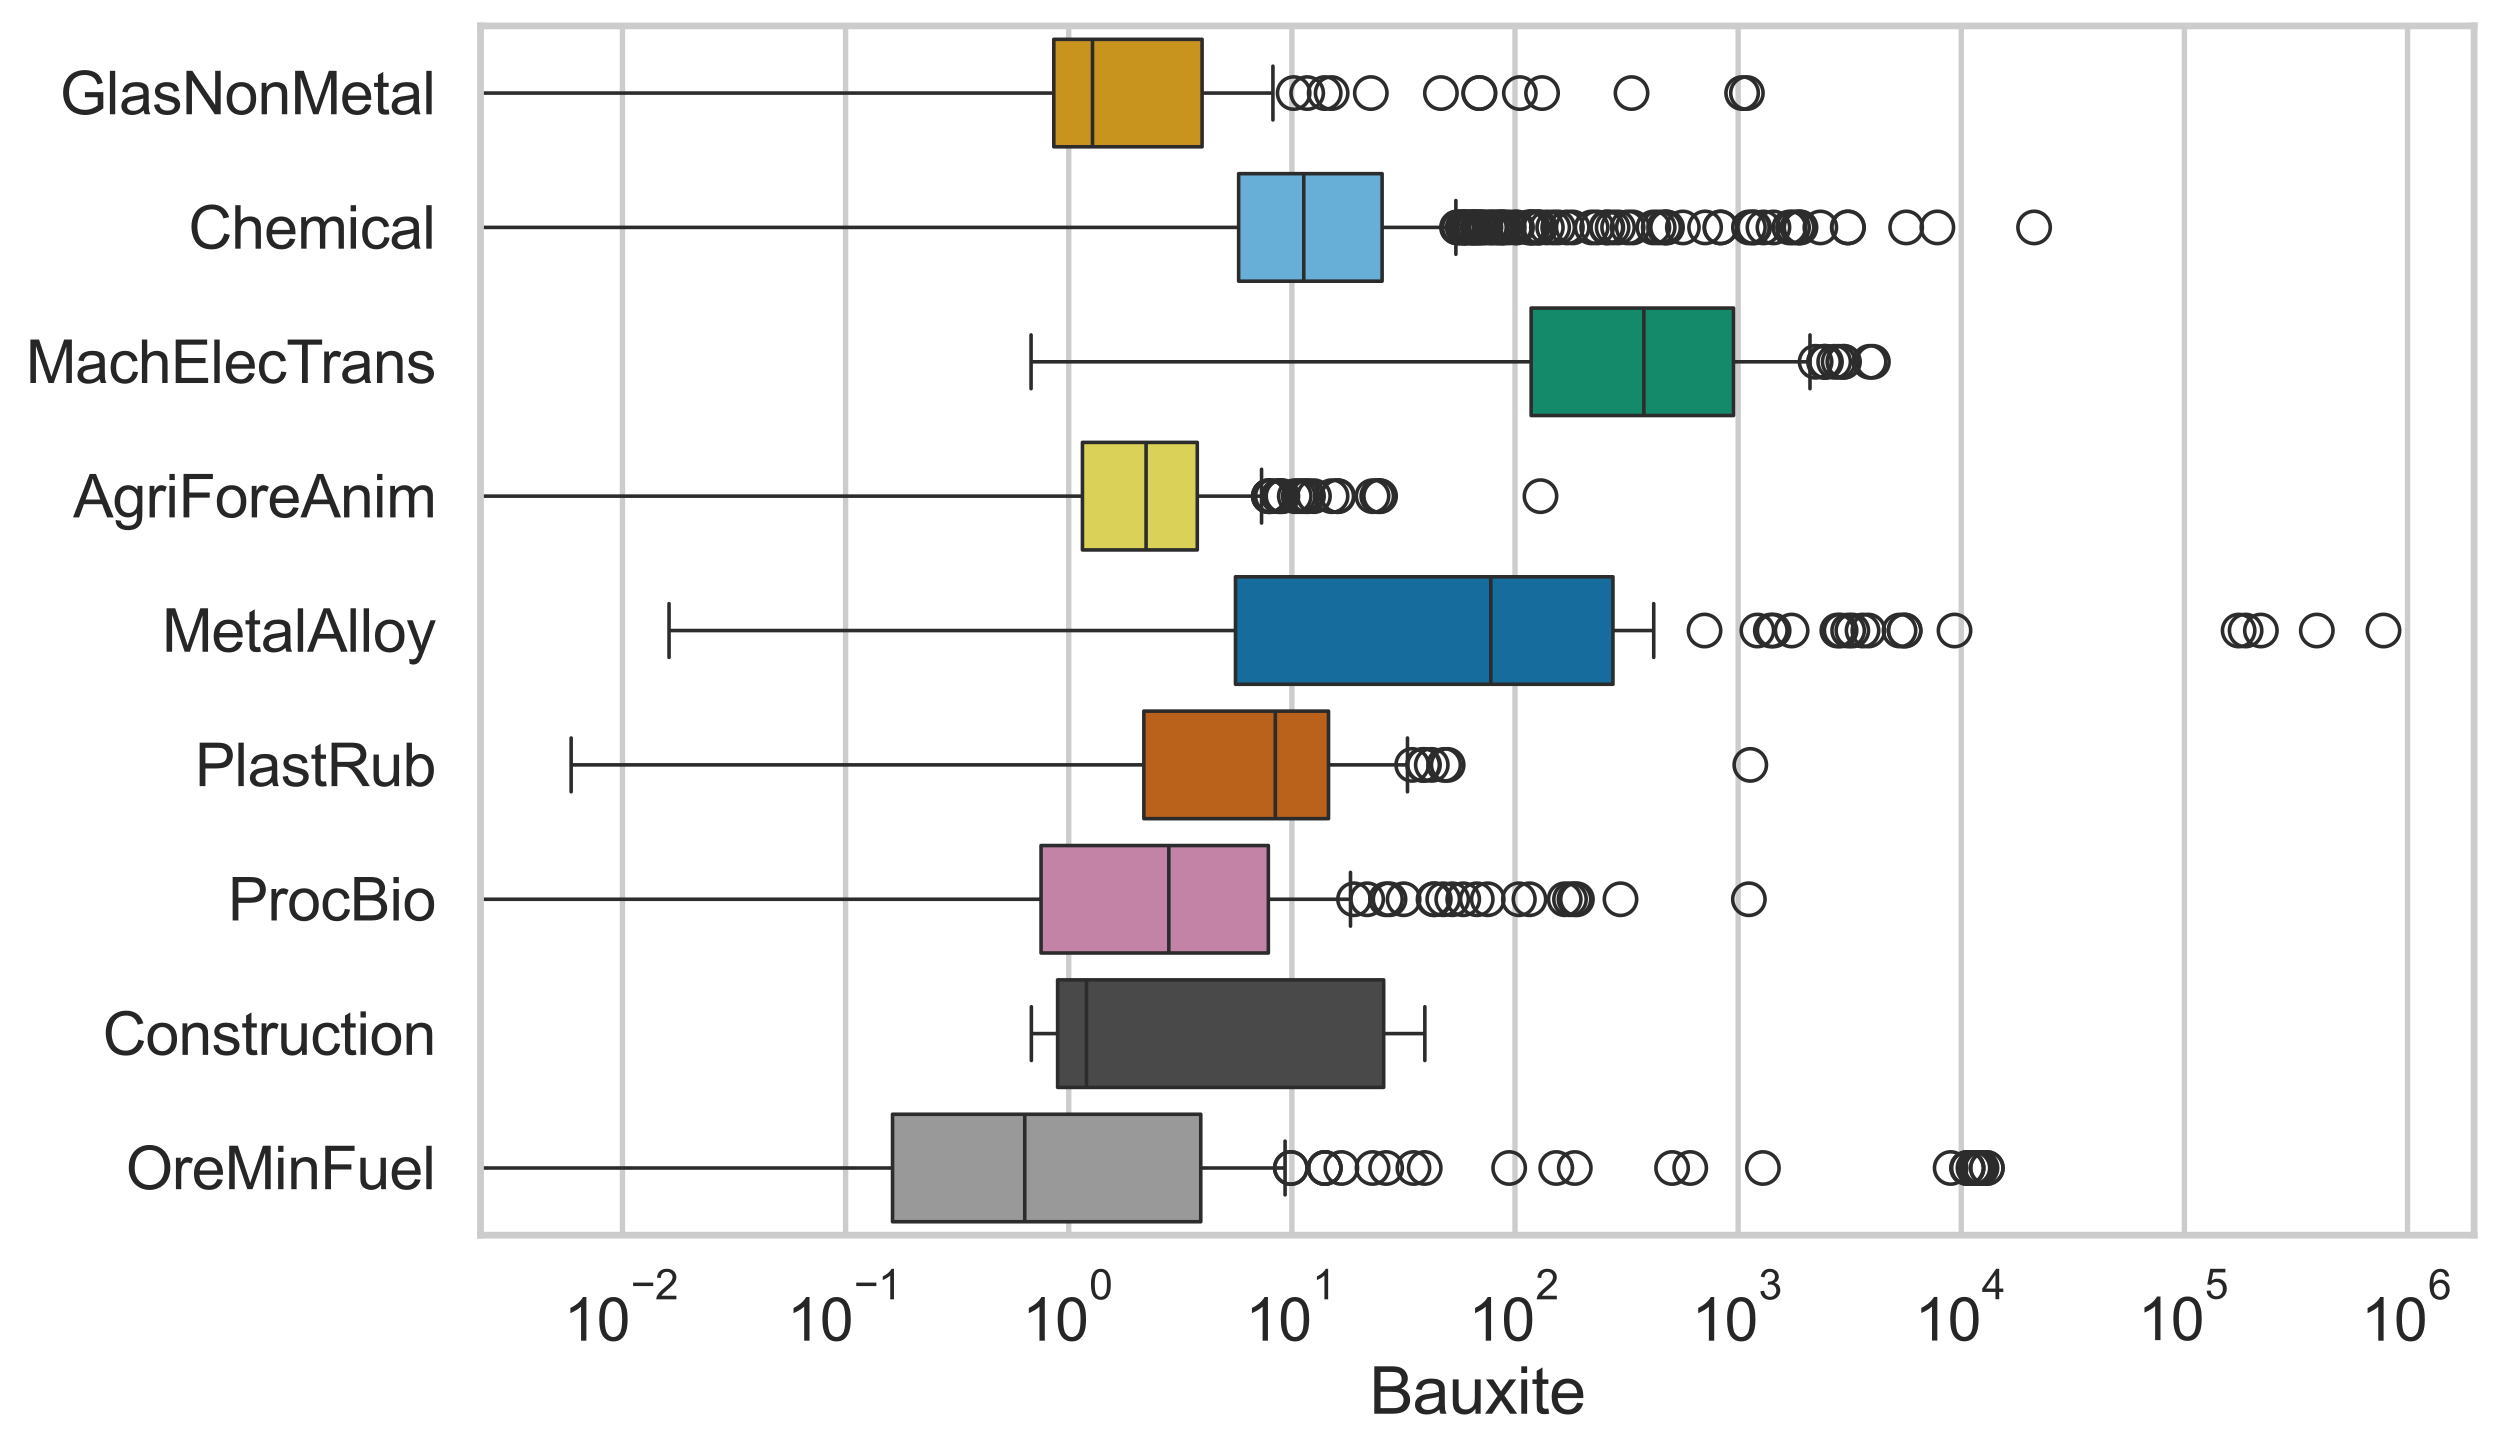 <?xml version="1.0" encoding="utf-8" standalone="no"?>
<!DOCTYPE svg PUBLIC "-//W3C//DTD SVG 1.1//EN"
  "http://www.w3.org/Graphics/SVG/1.1/DTD/svg11.dtd">
<svg xmlns:xlink="http://www.w3.org/1999/xlink" width="695.577pt" height="404.121pt" viewBox="0 0 695.577 404.121" xmlns="http://www.w3.org/2000/svg" version="1.1">
 <defs>
  <style type="text/css">*{stroke-linejoin: round; stroke-linecap: butt}</style>
 </defs>
 <g id="figure_1">
  <g id="patch_1">
   <path d="M 0 404.121 
L 695.577 404.121 
L 695.577 0 
L 0 0 
z
" style="fill: #ffffff"/>
  </g>
  <g id="axes_1">
   <g id="patch_2">
    <path d="M 133.697 343.665 
L 688.377 343.665 
L 688.377 7.2 
L 133.697 7.2 
z
" style="fill: #ffffff"/>
   </g>
   <g id="matplotlib.axis_1">
    <g id="xtick_1">
     <g id="line2d_1">
      <path d="M 173.19 343.665 
L 173.19 7.2 
" clip-path="url(#p5c2231b9a5)" style="fill: none; stroke: #cccccc; stroke-width: 1.5; stroke-linecap: round"/>
     </g>
     <g id="text_1">
      <!-- $\mathdefault{10^{-2}}$ -->
      <g style="fill: #262626" transform="translate(156.855 373.18) scale(0.165 -0.165)">
       <defs>
        <path id="ArialMT-31" d="M 2384 0 
L 1822 0 
L 1822 3584 
Q 1619 3391 1289 3197 
Q 959 3003 697 2906 
L 697 3450 
Q 1169 3672 1522 3987 
Q 1875 4303 2022 4600 
L 2384 4600 
L 2384 0 
z
" transform="scale(0.016)"/>
        <path id="ArialMT-30" d="M 266 2259 
Q 266 3072 433 3567 
Q 600 4063 929 4331 
Q 1259 4600 1759 4600 
Q 2128 4600 2406 4451 
Q 2684 4303 2865 4023 
Q 3047 3744 3150 3342 
Q 3253 2941 3253 2259 
Q 3253 1453 3087 958 
Q 2922 463 2592 192 
Q 2263 -78 1759 -78 
Q 1097 -78 719 397 
Q 266 969 266 2259 
z
M 844 2259 
Q 844 1131 1108 757 
Q 1372 384 1759 384 
Q 2147 384 2411 759 
Q 2675 1134 2675 2259 
Q 2675 3391 2411 3762 
Q 2147 4134 1753 4134 
Q 1366 4134 1134 3806 
Q 844 3388 844 2259 
z
" transform="scale(0.016)"/>
        <path id="ArialMT-2212" d="M 3381 1997 
L 356 1997 
L 356 2522 
L 3381 2522 
L 3381 1997 
z
" transform="scale(0.016)"/>
        <path id="ArialMT-32" d="M 3222 541 
L 3222 0 
L 194 0 
Q 188 203 259 391 
Q 375 700 629 1000 
Q 884 1300 1366 1694 
Q 2113 2306 2375 2664 
Q 2638 3022 2638 3341 
Q 2638 3675 2398 3904 
Q 2159 4134 1775 4134 
Q 1369 4134 1125 3890 
Q 881 3647 878 3216 
L 300 3275 
Q 359 3922 746 4261 
Q 1134 4600 1788 4600 
Q 2447 4600 2831 4234 
Q 3216 3869 3216 3328 
Q 3216 3053 3103 2787 
Q 2991 2522 2730 2228 
Q 2469 1934 1863 1422 
Q 1356 997 1212 845 
Q 1069 694 975 541 
L 3222 541 
z
" transform="scale(0.016)"/>
       </defs>
       <use xlink:href="#ArialMT-31" transform="translate(0 0.994)"/>
       <use xlink:href="#ArialMT-30" transform="translate(55.615 0.994)"/>
       <use xlink:href="#ArialMT-2212" transform="translate(112.973 70.688) scale(0.7)"/>
       <use xlink:href="#ArialMT-32" transform="translate(153.852 70.688) scale(0.7)"/>
      </g>
     </g>
    </g>
    <g id="xtick_2">
     <g id="line2d_2">
      <path d="M 235.272 343.665 
L 235.272 7.2 
" clip-path="url(#p5c2231b9a5)" style="fill: none; stroke: #cccccc; stroke-width: 1.5; stroke-linecap: round"/>
     </g>
     <g id="text_2">
      <!-- $\mathdefault{10^{-1}}$ -->
      <g style="fill: #262626" transform="translate(218.937 373.18) scale(0.165 -0.165)">
       <use xlink:href="#ArialMT-31" transform="translate(0 0.994)"/>
       <use xlink:href="#ArialMT-30" transform="translate(55.615 0.994)"/>
       <use xlink:href="#ArialMT-2212" transform="translate(112.973 70.688) scale(0.7)"/>
       <use xlink:href="#ArialMT-31" transform="translate(153.852 70.688) scale(0.7)"/>
      </g>
     </g>
    </g>
    <g id="xtick_3">
     <g id="line2d_3">
      <path d="M 297.355 343.665 
L 297.355 7.2 
" clip-path="url(#p5c2231b9a5)" style="fill: none; stroke: #cccccc; stroke-width: 1.5; stroke-linecap: round"/>
     </g>
     <g id="text_3">
      <!-- $\mathdefault{10^{0}}$ -->
      <g style="fill: #262626" transform="translate(284.403 373.18) scale(0.165 -0.165)">
       <use xlink:href="#ArialMT-31" transform="translate(0 0.994)"/>
       <use xlink:href="#ArialMT-30" transform="translate(55.615 0.994)"/>
       <use xlink:href="#ArialMT-30" transform="translate(112.973 70.688) scale(0.7)"/>
      </g>
     </g>
    </g>
    <g id="xtick_4">
     <g id="line2d_4">
      <path d="M 359.438 343.665 
L 359.438 7.2 
" clip-path="url(#p5c2231b9a5)" style="fill: none; stroke: #cccccc; stroke-width: 1.5; stroke-linecap: round"/>
     </g>
     <g id="text_4">
      <!-- $\mathdefault{10^{1}}$ -->
      <g style="fill: #262626" transform="translate(346.486 373.18) scale(0.165 -0.165)">
       <use xlink:href="#ArialMT-31" transform="translate(0 0.994)"/>
       <use xlink:href="#ArialMT-30" transform="translate(55.615 0.994)"/>
       <use xlink:href="#ArialMT-31" transform="translate(112.973 70.688) scale(0.7)"/>
      </g>
     </g>
    </g>
    <g id="xtick_5">
     <g id="line2d_5">
      <path d="M 421.521 343.665 
L 421.521 7.2 
" clip-path="url(#p5c2231b9a5)" style="fill: none; stroke: #cccccc; stroke-width: 1.5; stroke-linecap: round"/>
     </g>
     <g id="text_5">
      <!-- $\mathdefault{10^{2}}$ -->
      <g style="fill: #262626" transform="translate(408.568 373.18) scale(0.165 -0.165)">
       <use xlink:href="#ArialMT-31" transform="translate(0 0.994)"/>
       <use xlink:href="#ArialMT-30" transform="translate(55.615 0.994)"/>
       <use xlink:href="#ArialMT-32" transform="translate(112.973 70.688) scale(0.7)"/>
      </g>
     </g>
    </g>
    <g id="xtick_6">
     <g id="line2d_6">
      <path d="M 483.604 343.665 
L 483.604 7.2 
" clip-path="url(#p5c2231b9a5)" style="fill: none; stroke: #cccccc; stroke-width: 1.5; stroke-linecap: round"/>
     </g>
     <g id="text_6">
      <!-- $\mathdefault{10^{3}}$ -->
      <g style="fill: #262626" transform="translate(470.651 373.18) scale(0.165 -0.165)">
       <defs>
        <path id="ArialMT-33" d="M 269 1209 
L 831 1284 
Q 928 806 1161 595 
Q 1394 384 1728 384 
Q 2125 384 2398 659 
Q 2672 934 2672 1341 
Q 2672 1728 2419 1979 
Q 2166 2231 1775 2231 
Q 1616 2231 1378 2169 
L 1441 2663 
Q 1497 2656 1531 2656 
Q 1891 2656 2178 2843 
Q 2466 3031 2466 3422 
Q 2466 3731 2256 3934 
Q 2047 4138 1716 4138 
Q 1388 4138 1169 3931 
Q 950 3725 888 3313 
L 325 3413 
Q 428 3978 793 4289 
Q 1159 4600 1703 4600 
Q 2078 4600 2393 4439 
Q 2709 4278 2876 4000 
Q 3044 3722 3044 3409 
Q 3044 3113 2884 2869 
Q 2725 2625 2413 2481 
Q 2819 2388 3044 2092 
Q 3269 1797 3269 1353 
Q 3269 753 2831 336 
Q 2394 -81 1725 -81 
Q 1122 -81 723 278 
Q 325 638 269 1209 
z
" transform="scale(0.016)"/>
       </defs>
       <use xlink:href="#ArialMT-31" transform="translate(0 0.994)"/>
       <use xlink:href="#ArialMT-30" transform="translate(55.615 0.994)"/>
       <use xlink:href="#ArialMT-33" transform="translate(112.973 70.688) scale(0.7)"/>
      </g>
     </g>
    </g>
    <g id="xtick_7">
     <g id="line2d_7">
      <path d="M 545.686 343.665 
L 545.686 7.2 
" clip-path="url(#p5c2231b9a5)" style="fill: none; stroke: #cccccc; stroke-width: 1.5; stroke-linecap: round"/>
     </g>
     <g id="text_7">
      <!-- $\mathdefault{10^{4}}$ -->
      <g style="fill: #262626" transform="translate(532.734 373.015) scale(0.165 -0.165)">
       <defs>
        <path id="ArialMT-34" d="M 2069 0 
L 2069 1097 
L 81 1097 
L 81 1613 
L 2172 4581 
L 2631 4581 
L 2631 1613 
L 3250 1613 
L 3250 1097 
L 2631 1097 
L 2631 0 
L 2069 0 
z
M 2069 1613 
L 2069 3678 
L 634 1613 
L 2069 1613 
z
" transform="scale(0.016)"/>
       </defs>
       <use xlink:href="#ArialMT-31" transform="translate(0 0.202)"/>
       <use xlink:href="#ArialMT-30" transform="translate(55.615 0.202)"/>
       <use xlink:href="#ArialMT-34" transform="translate(112.973 69.895) scale(0.7)"/>
      </g>
     </g>
    </g>
    <g id="xtick_8">
     <g id="line2d_8">
      <path d="M 607.769 343.665 
L 607.769 7.2 
" clip-path="url(#p5c2231b9a5)" style="fill: none; stroke: #cccccc; stroke-width: 1.5; stroke-linecap: round"/>
     </g>
     <g id="text_8">
      <!-- $\mathdefault{10^{5}}$ -->
      <g style="fill: #262626" transform="translate(594.817 373.015) scale(0.165 -0.165)">
       <defs>
        <path id="ArialMT-35" d="M 266 1200 
L 856 1250 
Q 922 819 1161 601 
Q 1400 384 1738 384 
Q 2144 384 2425 690 
Q 2706 997 2706 1503 
Q 2706 1984 2436 2262 
Q 2166 2541 1728 2541 
Q 1456 2541 1237 2417 
Q 1019 2294 894 2097 
L 366 2166 
L 809 4519 
L 3088 4519 
L 3088 3981 
L 1259 3981 
L 1013 2750 
Q 1425 3038 1878 3038 
Q 2478 3038 2890 2622 
Q 3303 2206 3303 1553 
Q 3303 931 2941 478 
Q 2500 -78 1738 -78 
Q 1113 -78 717 272 
Q 322 622 266 1200 
z
" transform="scale(0.016)"/>
       </defs>
       <use xlink:href="#ArialMT-31" transform="translate(0 0.88)"/>
       <use xlink:href="#ArialMT-30" transform="translate(55.615 0.88)"/>
       <use xlink:href="#ArialMT-35" transform="translate(112.973 70.573) scale(0.7)"/>
      </g>
     </g>
    </g>
    <g id="xtick_9">
     <g id="line2d_9">
      <path d="M 669.852 343.665 
L 669.852 7.2 
" clip-path="url(#p5c2231b9a5)" style="fill: none; stroke: #cccccc; stroke-width: 1.5; stroke-linecap: round"/>
     </g>
     <g id="text_9">
      <!-- $\mathdefault{10^{6}}$ -->
      <g style="fill: #262626" transform="translate(656.899 373.18) scale(0.165 -0.165)">
       <defs>
        <path id="ArialMT-36" d="M 3184 3459 
L 2625 3416 
Q 2550 3747 2413 3897 
Q 2184 4138 1850 4138 
Q 1581 4138 1378 3988 
Q 1113 3794 959 3422 
Q 806 3050 800 2363 
Q 1003 2672 1297 2822 
Q 1591 2972 1913 2972 
Q 2475 2972 2870 2558 
Q 3266 2144 3266 1488 
Q 3266 1056 3080 686 
Q 2894 316 2569 119 
Q 2244 -78 1831 -78 
Q 1128 -78 684 439 
Q 241 956 241 2144 
Q 241 3472 731 4075 
Q 1159 4600 1884 4600 
Q 2425 4600 2770 4297 
Q 3116 3994 3184 3459 
z
M 888 1484 
Q 888 1194 1011 928 
Q 1134 663 1356 523 
Q 1578 384 1822 384 
Q 2178 384 2434 671 
Q 2691 959 2691 1453 
Q 2691 1928 2437 2201 
Q 2184 2475 1800 2475 
Q 1419 2475 1153 2201 
Q 888 1928 888 1484 
z
" transform="scale(0.016)"/>
       </defs>
       <use xlink:href="#ArialMT-31" transform="translate(0 0.994)"/>
       <use xlink:href="#ArialMT-30" transform="translate(55.615 0.994)"/>
       <use xlink:href="#ArialMT-36" transform="translate(112.973 70.688) scale(0.7)"/>
      </g>
     </g>
    </g>
    <g id="xtick_10"/>
    <g id="xtick_11"/>
    <g id="xtick_12"/>
    <g id="xtick_13"/>
    <g id="xtick_14"/>
    <g id="xtick_15"/>
    <g id="xtick_16"/>
    <g id="xtick_17"/>
    <g id="xtick_18"/>
    <g id="xtick_19"/>
    <g id="xtick_20"/>
    <g id="xtick_21"/>
    <g id="xtick_22"/>
    <g id="xtick_23"/>
    <g id="xtick_24"/>
    <g id="xtick_25"/>
    <g id="xtick_26"/>
    <g id="xtick_27"/>
    <g id="xtick_28"/>
    <g id="xtick_29"/>
    <g id="xtick_30"/>
    <g id="xtick_31"/>
    <g id="xtick_32"/>
    <g id="xtick_33"/>
    <g id="xtick_34"/>
    <g id="xtick_35"/>
    <g id="xtick_36"/>
    <g id="xtick_37"/>
    <g id="xtick_38"/>
    <g id="xtick_39"/>
    <g id="xtick_40"/>
    <g id="xtick_41"/>
    <g id="xtick_42"/>
    <g id="xtick_43"/>
    <g id="xtick_44"/>
    <g id="xtick_45"/>
    <g id="xtick_46"/>
    <g id="xtick_47"/>
    <g id="xtick_48"/>
    <g id="xtick_49"/>
    <g id="xtick_50"/>
    <g id="xtick_51"/>
    <g id="xtick_52"/>
    <g id="xtick_53"/>
    <g id="xtick_54"/>
    <g id="xtick_55"/>
    <g id="xtick_56"/>
    <g id="xtick_57"/>
    <g id="xtick_58"/>
    <g id="xtick_59"/>
    <g id="xtick_60"/>
    <g id="xtick_61"/>
    <g id="xtick_62"/>
    <g id="xtick_63"/>
    <g id="xtick_64"/>
    <g id="xtick_65"/>
    <g id="xtick_66"/>
    <g id="xtick_67"/>
    <g id="xtick_68"/>
    <g id="xtick_69"/>
    <g id="xtick_70"/>
    <g id="xtick_71"/>
    <g id="xtick_72"/>
    <g id="xtick_73"/>
    <g id="xtick_74"/>
    <g id="xtick_75"/>
    <g id="xtick_76"/>
    <g id="xtick_77"/>
    <g id="xtick_78"/>
    <g id="xtick_79"/>
    <g id="xtick_80"/>
    <g id="text_10">
     <!-- Bauxite -->
     <g style="fill: #262626" transform="translate(381.019 393.344) scale(0.18 -0.18)">
      <defs>
       <path id="ArialMT-42" d="M 469 0 
L 469 4581 
L 2188 4581 
Q 2713 4581 3030 4442 
Q 3347 4303 3526 4014 
Q 3706 3725 3706 3409 
Q 3706 3116 3547 2856 
Q 3388 2597 3066 2438 
Q 3481 2316 3704 2022 
Q 3928 1728 3928 1328 
Q 3928 1006 3792 729 
Q 3656 453 3456 303 
Q 3256 153 2954 76 
Q 2653 0 2216 0 
L 469 0 
z
M 1075 2656 
L 2066 2656 
Q 2469 2656 2644 2709 
Q 2875 2778 2992 2937 
Q 3109 3097 3109 3338 
Q 3109 3566 3000 3739 
Q 2891 3913 2687 3977 
Q 2484 4041 1991 4041 
L 1075 4041 
L 1075 2656 
z
M 1075 541 
L 2216 541 
Q 2509 541 2628 563 
Q 2838 600 2978 687 
Q 3119 775 3209 942 
Q 3300 1109 3300 1328 
Q 3300 1584 3169 1773 
Q 3038 1963 2805 2039 
Q 2572 2116 2134 2116 
L 1075 2116 
L 1075 541 
z
" transform="scale(0.016)"/>
       <path id="ArialMT-61" d="M 2588 409 
Q 2275 144 1986 34 
Q 1697 -75 1366 -75 
Q 819 -75 525 192 
Q 231 459 231 875 
Q 231 1119 342 1320 
Q 453 1522 633 1644 
Q 813 1766 1038 1828 
Q 1203 1872 1538 1913 
Q 2219 1994 2541 2106 
Q 2544 2222 2544 2253 
Q 2544 2597 2384 2738 
Q 2169 2928 1744 2928 
Q 1347 2928 1158 2789 
Q 969 2650 878 2297 
L 328 2372 
Q 403 2725 575 2942 
Q 747 3159 1072 3276 
Q 1397 3394 1825 3394 
Q 2250 3394 2515 3294 
Q 2781 3194 2906 3042 
Q 3031 2891 3081 2659 
Q 3109 2516 3109 2141 
L 3109 1391 
Q 3109 606 3145 398 
Q 3181 191 3288 0 
L 2700 0 
Q 2613 175 2588 409 
z
M 2541 1666 
Q 2234 1541 1622 1453 
Q 1275 1403 1131 1340 
Q 988 1278 909 1158 
Q 831 1038 831 891 
Q 831 666 1001 516 
Q 1172 366 1500 366 
Q 1825 366 2078 508 
Q 2331 650 2450 897 
Q 2541 1088 2541 1459 
L 2541 1666 
z
" transform="scale(0.016)"/>
       <path id="ArialMT-75" d="M 2597 0 
L 2597 488 
Q 2209 -75 1544 -75 
Q 1250 -75 995 37 
Q 741 150 617 320 
Q 494 491 444 738 
Q 409 903 409 1263 
L 409 3319 
L 972 3319 
L 972 1478 
Q 972 1038 1006 884 
Q 1059 663 1231 536 
Q 1403 409 1656 409 
Q 1909 409 2131 539 
Q 2353 669 2445 892 
Q 2538 1116 2538 1541 
L 2538 3319 
L 3100 3319 
L 3100 0 
L 2597 0 
z
" transform="scale(0.016)"/>
       <path id="ArialMT-78" d="M 47 0 
L 1259 1725 
L 138 3319 
L 841 3319 
L 1350 2541 
Q 1494 2319 1581 2169 
Q 1719 2375 1834 2534 
L 2394 3319 
L 3066 3319 
L 1919 1756 
L 3153 0 
L 2463 0 
L 1781 1031 
L 1600 1309 
L 728 0 
L 47 0 
z
" transform="scale(0.016)"/>
       <path id="ArialMT-69" d="M 425 3934 
L 425 4581 
L 988 4581 
L 988 3934 
L 425 3934 
z
M 425 0 
L 425 3319 
L 988 3319 
L 988 0 
L 425 0 
z
" transform="scale(0.016)"/>
       <path id="ArialMT-74" d="M 1650 503 
L 1731 6 
Q 1494 -44 1306 -44 
Q 1000 -44 831 53 
Q 663 150 594 308 
Q 525 466 525 972 
L 525 2881 
L 113 2881 
L 113 3319 
L 525 3319 
L 525 4141 
L 1084 4478 
L 1084 3319 
L 1650 3319 
L 1650 2881 
L 1084 2881 
L 1084 941 
Q 1084 700 1114 631 
Q 1144 563 1211 522 
Q 1278 481 1403 481 
Q 1497 481 1650 503 
z
" transform="scale(0.016)"/>
       <path id="ArialMT-65" d="M 2694 1069 
L 3275 997 
Q 3138 488 2766 206 
Q 2394 -75 1816 -75 
Q 1088 -75 661 373 
Q 234 822 234 1631 
Q 234 2469 665 2931 
Q 1097 3394 1784 3394 
Q 2450 3394 2872 2941 
Q 3294 2488 3294 1666 
Q 3294 1616 3291 1516 
L 816 1516 
Q 847 969 1125 678 
Q 1403 388 1819 388 
Q 2128 388 2347 550 
Q 2566 713 2694 1069 
z
M 847 1978 
L 2700 1978 
Q 2663 2397 2488 2606 
Q 2219 2931 1791 2931 
Q 1403 2931 1139 2672 
Q 875 2413 847 1978 
z
" transform="scale(0.016)"/>
      </defs>
      <use xlink:href="#ArialMT-42"/>
      <use xlink:href="#ArialMT-61" transform="translate(66.699 0)"/>
      <use xlink:href="#ArialMT-75" transform="translate(122.314 0)"/>
      <use xlink:href="#ArialMT-78" transform="translate(177.93 0)"/>
      <use xlink:href="#ArialMT-69" transform="translate(227.93 0)"/>
      <use xlink:href="#ArialMT-74" transform="translate(250.146 0)"/>
      <use xlink:href="#ArialMT-65" transform="translate(277.93 0)"/>
     </g>
    </g>
   </g>
   <g id="matplotlib.axis_2">
    <g id="ytick_1">
     <g id="text_11">
      <!-- GlasNonMetal -->
      <g style="fill: #262626" transform="translate(16.659 31.798) scale(0.165 -0.165)">
       <defs>
        <path id="ArialMT-47" d="M 2638 1797 
L 2638 2334 
L 4578 2338 
L 4578 638 
Q 4131 281 3656 101 
Q 3181 -78 2681 -78 
Q 2006 -78 1454 211 
Q 903 500 622 1047 
Q 341 1594 341 2269 
Q 341 2938 620 3517 
Q 900 4097 1425 4378 
Q 1950 4659 2634 4659 
Q 3131 4659 3532 4498 
Q 3934 4338 4162 4050 
Q 4391 3763 4509 3300 
L 3963 3150 
Q 3859 3500 3706 3700 
Q 3553 3900 3268 4020 
Q 2984 4141 2638 4141 
Q 2222 4141 1919 4014 
Q 1616 3888 1430 3681 
Q 1244 3475 1141 3228 
Q 966 2803 966 2306 
Q 966 1694 1177 1281 
Q 1388 869 1791 669 
Q 2194 469 2647 469 
Q 3041 469 3416 620 
Q 3791 772 3984 944 
L 3984 1797 
L 2638 1797 
z
" transform="scale(0.016)"/>
        <path id="ArialMT-6c" d="M 409 0 
L 409 4581 
L 972 4581 
L 972 0 
L 409 0 
z
" transform="scale(0.016)"/>
        <path id="ArialMT-73" d="M 197 991 
L 753 1078 
Q 800 744 1014 566 
Q 1228 388 1613 388 
Q 2000 388 2187 545 
Q 2375 703 2375 916 
Q 2375 1106 2209 1216 
Q 2094 1291 1634 1406 
Q 1016 1563 777 1677 
Q 538 1791 414 1992 
Q 291 2194 291 2438 
Q 291 2659 392 2848 
Q 494 3038 669 3163 
Q 800 3259 1026 3326 
Q 1253 3394 1513 3394 
Q 1903 3394 2198 3281 
Q 2494 3169 2634 2976 
Q 2775 2784 2828 2463 
L 2278 2388 
Q 2241 2644 2061 2787 
Q 1881 2931 1553 2931 
Q 1166 2931 1000 2803 
Q 834 2675 834 2503 
Q 834 2394 903 2306 
Q 972 2216 1119 2156 
Q 1203 2125 1616 2013 
Q 2213 1853 2448 1751 
Q 2684 1650 2818 1456 
Q 2953 1263 2953 975 
Q 2953 694 2789 445 
Q 2625 197 2315 61 
Q 2006 -75 1616 -75 
Q 969 -75 630 194 
Q 291 463 197 991 
z
" transform="scale(0.016)"/>
        <path id="ArialMT-4e" d="M 488 0 
L 488 4581 
L 1109 4581 
L 3516 984 
L 3516 4581 
L 4097 4581 
L 4097 0 
L 3475 0 
L 1069 3600 
L 1069 0 
L 488 0 
z
" transform="scale(0.016)"/>
        <path id="ArialMT-6f" d="M 213 1659 
Q 213 2581 725 3025 
Q 1153 3394 1769 3394 
Q 2453 3394 2887 2945 
Q 3322 2497 3322 1706 
Q 3322 1066 3130 698 
Q 2938 331 2570 128 
Q 2203 -75 1769 -75 
Q 1072 -75 642 372 
Q 213 819 213 1659 
z
M 791 1659 
Q 791 1022 1069 705 
Q 1347 388 1769 388 
Q 2188 388 2466 706 
Q 2744 1025 2744 1678 
Q 2744 2294 2464 2611 
Q 2184 2928 1769 2928 
Q 1347 2928 1069 2612 
Q 791 2297 791 1659 
z
" transform="scale(0.016)"/>
        <path id="ArialMT-6e" d="M 422 0 
L 422 3319 
L 928 3319 
L 928 2847 
Q 1294 3394 1984 3394 
Q 2284 3394 2536 3286 
Q 2788 3178 2913 3003 
Q 3038 2828 3088 2588 
Q 3119 2431 3119 2041 
L 3119 0 
L 2556 0 
L 2556 2019 
Q 2556 2363 2490 2533 
Q 2425 2703 2258 2804 
Q 2091 2906 1866 2906 
Q 1506 2906 1245 2678 
Q 984 2450 984 1813 
L 984 0 
L 422 0 
z
" transform="scale(0.016)"/>
        <path id="ArialMT-4d" d="M 475 0 
L 475 4581 
L 1388 4581 
L 2472 1338 
Q 2622 884 2691 659 
Q 2769 909 2934 1394 
L 4031 4581 
L 4847 4581 
L 4847 0 
L 4263 0 
L 4263 3834 
L 2931 0 
L 2384 0 
L 1059 3900 
L 1059 0 
L 475 0 
z
" transform="scale(0.016)"/>
       </defs>
       <use xlink:href="#ArialMT-47"/>
       <use xlink:href="#ArialMT-6c" transform="translate(77.783 0)"/>
       <use xlink:href="#ArialMT-61" transform="translate(100 0)"/>
       <use xlink:href="#ArialMT-73" transform="translate(155.615 0)"/>
       <use xlink:href="#ArialMT-4e" transform="translate(205.615 0)"/>
       <use xlink:href="#ArialMT-6f" transform="translate(277.832 0)"/>
       <use xlink:href="#ArialMT-6e" transform="translate(333.447 0)"/>
       <use xlink:href="#ArialMT-4d" transform="translate(389.062 0)"/>
       <use xlink:href="#ArialMT-65" transform="translate(472.363 0)"/>
       <use xlink:href="#ArialMT-74" transform="translate(527.979 0)"/>
       <use xlink:href="#ArialMT-61" transform="translate(555.762 0)"/>
       <use xlink:href="#ArialMT-6c" transform="translate(611.377 0)"/>
      </g>
     </g>
    </g>
    <g id="ytick_2">
     <g id="text_12">
      <!-- Chemical -->
      <g style="fill: #262626" transform="translate(52.428 69.183) scale(0.165 -0.165)">
       <defs>
        <path id="ArialMT-43" d="M 3763 1606 
L 4369 1453 
Q 4178 706 3683 314 
Q 3188 -78 2472 -78 
Q 1731 -78 1267 223 
Q 803 525 561 1097 
Q 319 1669 319 2325 
Q 319 3041 592 3573 
Q 866 4106 1370 4382 
Q 1875 4659 2481 4659 
Q 3169 4659 3637 4309 
Q 4106 3959 4291 3325 
L 3694 3184 
Q 3534 3684 3231 3912 
Q 2928 4141 2469 4141 
Q 1941 4141 1586 3887 
Q 1231 3634 1087 3207 
Q 944 2781 944 2328 
Q 944 1744 1114 1308 
Q 1284 872 1643 656 
Q 2003 441 2422 441 
Q 2931 441 3284 734 
Q 3638 1028 3763 1606 
z
" transform="scale(0.016)"/>
        <path id="ArialMT-68" d="M 422 0 
L 422 4581 
L 984 4581 
L 984 2938 
Q 1378 3394 1978 3394 
Q 2347 3394 2619 3248 
Q 2891 3103 3008 2847 
Q 3125 2591 3125 2103 
L 3125 0 
L 2563 0 
L 2563 2103 
Q 2563 2525 2380 2717 
Q 2197 2909 1863 2909 
Q 1613 2909 1392 2779 
Q 1172 2650 1078 2428 
Q 984 2206 984 1816 
L 984 0 
L 422 0 
z
" transform="scale(0.016)"/>
        <path id="ArialMT-6d" d="M 422 0 
L 422 3319 
L 925 3319 
L 925 2853 
Q 1081 3097 1340 3245 
Q 1600 3394 1931 3394 
Q 2300 3394 2536 3241 
Q 2772 3088 2869 2813 
Q 3263 3394 3894 3394 
Q 4388 3394 4653 3120 
Q 4919 2847 4919 2278 
L 4919 0 
L 4359 0 
L 4359 2091 
Q 4359 2428 4304 2576 
Q 4250 2725 4106 2815 
Q 3963 2906 3769 2906 
Q 3419 2906 3187 2673 
Q 2956 2441 2956 1928 
L 2956 0 
L 2394 0 
L 2394 2156 
Q 2394 2531 2256 2718 
Q 2119 2906 1806 2906 
Q 1569 2906 1367 2781 
Q 1166 2656 1075 2415 
Q 984 2175 984 1722 
L 984 0 
L 422 0 
z
" transform="scale(0.016)"/>
        <path id="ArialMT-63" d="M 2588 1216 
L 3141 1144 
Q 3050 572 2676 248 
Q 2303 -75 1759 -75 
Q 1078 -75 664 370 
Q 250 816 250 1647 
Q 250 2184 428 2587 
Q 606 2991 970 3192 
Q 1334 3394 1763 3394 
Q 2303 3394 2647 3120 
Q 2991 2847 3088 2344 
L 2541 2259 
Q 2463 2594 2264 2762 
Q 2066 2931 1784 2931 
Q 1359 2931 1093 2626 
Q 828 2322 828 1663 
Q 828 994 1084 691 
Q 1341 388 1753 388 
Q 2084 388 2306 591 
Q 2528 794 2588 1216 
z
" transform="scale(0.016)"/>
       </defs>
       <use xlink:href="#ArialMT-43"/>
       <use xlink:href="#ArialMT-68" transform="translate(72.217 0)"/>
       <use xlink:href="#ArialMT-65" transform="translate(127.832 0)"/>
       <use xlink:href="#ArialMT-6d" transform="translate(183.447 0)"/>
       <use xlink:href="#ArialMT-69" transform="translate(266.748 0)"/>
       <use xlink:href="#ArialMT-63" transform="translate(288.965 0)"/>
       <use xlink:href="#ArialMT-61" transform="translate(338.965 0)"/>
       <use xlink:href="#ArialMT-6c" transform="translate(394.58 0)"/>
      </g>
     </g>
    </g>
    <g id="ytick_3">
     <g id="text_13">
      <!-- MachElecTrans -->
      <g style="fill: #262626" transform="translate(7.2 106.568) scale(0.165 -0.165)">
       <defs>
        <path id="ArialMT-45" d="M 506 0 
L 506 4581 
L 3819 4581 
L 3819 4041 
L 1113 4041 
L 1113 2638 
L 3647 2638 
L 3647 2100 
L 1113 2100 
L 1113 541 
L 3925 541 
L 3925 0 
L 506 0 
z
" transform="scale(0.016)"/>
        <path id="ArialMT-54" d="M 1659 0 
L 1659 4041 
L 150 4041 
L 150 4581 
L 3781 4581 
L 3781 4041 
L 2266 4041 
L 2266 0 
L 1659 0 
z
" transform="scale(0.016)"/>
        <path id="ArialMT-72" d="M 416 0 
L 416 3319 
L 922 3319 
L 922 2816 
Q 1116 3169 1280 3281 
Q 1444 3394 1641 3394 
Q 1925 3394 2219 3213 
L 2025 2691 
Q 1819 2813 1613 2813 
Q 1428 2813 1281 2702 
Q 1134 2591 1072 2394 
Q 978 2094 978 1738 
L 978 0 
L 416 0 
z
" transform="scale(0.016)"/>
       </defs>
       <use xlink:href="#ArialMT-4d"/>
       <use xlink:href="#ArialMT-61" transform="translate(83.301 0)"/>
       <use xlink:href="#ArialMT-63" transform="translate(138.916 0)"/>
       <use xlink:href="#ArialMT-68" transform="translate(188.916 0)"/>
       <use xlink:href="#ArialMT-45" transform="translate(244.531 0)"/>
       <use xlink:href="#ArialMT-6c" transform="translate(311.23 0)"/>
       <use xlink:href="#ArialMT-65" transform="translate(333.447 0)"/>
       <use xlink:href="#ArialMT-63" transform="translate(389.062 0)"/>
       <use xlink:href="#ArialMT-54" transform="translate(439.062 0)"/>
       <use xlink:href="#ArialMT-72" transform="translate(496.396 0)"/>
       <use xlink:href="#ArialMT-61" transform="translate(529.697 0)"/>
       <use xlink:href="#ArialMT-6e" transform="translate(585.312 0)"/>
       <use xlink:href="#ArialMT-73" transform="translate(640.928 0)"/>
      </g>
     </g>
    </g>
    <g id="ytick_4">
     <g id="text_14">
      <!-- AgriForeAnim -->
      <g style="fill: #262626" transform="translate(20.341 143.953) scale(0.165 -0.165)">
       <defs>
        <path id="ArialMT-41" d="M -9 0 
L 1750 4581 
L 2403 4581 
L 4278 0 
L 3588 0 
L 3053 1388 
L 1138 1388 
L 634 0 
L -9 0 
z
M 1313 1881 
L 2866 1881 
L 2388 3150 
Q 2169 3728 2063 4100 
Q 1975 3659 1816 3225 
L 1313 1881 
z
" transform="scale(0.016)"/>
        <path id="ArialMT-67" d="M 319 -275 
L 866 -356 
Q 900 -609 1056 -725 
Q 1266 -881 1628 -881 
Q 2019 -881 2231 -725 
Q 2444 -569 2519 -288 
Q 2563 -116 2559 434 
Q 2191 0 1641 0 
Q 956 0 581 494 
Q 206 988 206 1678 
Q 206 2153 378 2554 
Q 550 2956 876 3175 
Q 1203 3394 1644 3394 
Q 2231 3394 2613 2919 
L 2613 3319 
L 3131 3319 
L 3131 450 
Q 3131 -325 2973 -648 
Q 2816 -972 2473 -1159 
Q 2131 -1347 1631 -1347 
Q 1038 -1347 672 -1080 
Q 306 -813 319 -275 
z
M 784 1719 
Q 784 1066 1043 766 
Q 1303 466 1694 466 
Q 2081 466 2343 764 
Q 2606 1063 2606 1700 
Q 2606 2309 2336 2618 
Q 2066 2928 1684 2928 
Q 1309 2928 1046 2623 
Q 784 2319 784 1719 
z
" transform="scale(0.016)"/>
        <path id="ArialMT-46" d="M 525 0 
L 525 4581 
L 3616 4581 
L 3616 4041 
L 1131 4041 
L 1131 2622 
L 3281 2622 
L 3281 2081 
L 1131 2081 
L 1131 0 
L 525 0 
z
" transform="scale(0.016)"/>
       </defs>
       <use xlink:href="#ArialMT-41"/>
       <use xlink:href="#ArialMT-67" transform="translate(66.699 0)"/>
       <use xlink:href="#ArialMT-72" transform="translate(122.314 0)"/>
       <use xlink:href="#ArialMT-69" transform="translate(155.615 0)"/>
       <use xlink:href="#ArialMT-46" transform="translate(177.832 0)"/>
       <use xlink:href="#ArialMT-6f" transform="translate(238.916 0)"/>
       <use xlink:href="#ArialMT-72" transform="translate(294.531 0)"/>
       <use xlink:href="#ArialMT-65" transform="translate(327.832 0)"/>
       <use xlink:href="#ArialMT-41" transform="translate(383.447 0)"/>
       <use xlink:href="#ArialMT-6e" transform="translate(450.146 0)"/>
       <use xlink:href="#ArialMT-69" transform="translate(505.762 0)"/>
       <use xlink:href="#ArialMT-6d" transform="translate(527.979 0)"/>
      </g>
     </g>
    </g>
    <g id="ytick_5">
     <g id="text_15">
      <!-- MetalAlloy -->
      <g style="fill: #262626" transform="translate(45.088 181.337) scale(0.165 -0.165)">
       <defs>
        <path id="ArialMT-79" d="M 397 -1278 
L 334 -750 
Q 519 -800 656 -800 
Q 844 -800 956 -737 
Q 1069 -675 1141 -563 
Q 1194 -478 1313 -144 
Q 1328 -97 1363 -6 
L 103 3319 
L 709 3319 
L 1400 1397 
Q 1534 1031 1641 628 
Q 1738 1016 1872 1384 
L 2581 3319 
L 3144 3319 
L 1881 -56 
Q 1678 -603 1566 -809 
Q 1416 -1088 1222 -1217 
Q 1028 -1347 759 -1347 
Q 597 -1347 397 -1278 
z
" transform="scale(0.016)"/>
       </defs>
       <use xlink:href="#ArialMT-4d"/>
       <use xlink:href="#ArialMT-65" transform="translate(83.301 0)"/>
       <use xlink:href="#ArialMT-74" transform="translate(138.916 0)"/>
       <use xlink:href="#ArialMT-61" transform="translate(166.699 0)"/>
       <use xlink:href="#ArialMT-6c" transform="translate(222.314 0)"/>
       <use xlink:href="#ArialMT-41" transform="translate(244.531 0)"/>
       <use xlink:href="#ArialMT-6c" transform="translate(311.23 0)"/>
       <use xlink:href="#ArialMT-6c" transform="translate(333.447 0)"/>
       <use xlink:href="#ArialMT-6f" transform="translate(355.664 0)"/>
       <use xlink:href="#ArialMT-79" transform="translate(411.279 0)"/>
      </g>
     </g>
    </g>
    <g id="ytick_6">
     <g id="text_16">
      <!-- PlastRub -->
      <g style="fill: #262626" transform="translate(54.248 218.722) scale(0.165 -0.165)">
       <defs>
        <path id="ArialMT-50" d="M 494 0 
L 494 4581 
L 2222 4581 
Q 2678 4581 2919 4538 
Q 3256 4481 3484 4323 
Q 3713 4166 3852 3881 
Q 3991 3597 3991 3256 
Q 3991 2672 3619 2267 
Q 3247 1863 2275 1863 
L 1100 1863 
L 1100 0 
L 494 0 
z
M 1100 2403 
L 2284 2403 
Q 2872 2403 3119 2622 
Q 3366 2841 3366 3238 
Q 3366 3525 3220 3729 
Q 3075 3934 2838 4000 
Q 2684 4041 2272 4041 
L 1100 4041 
L 1100 2403 
z
" transform="scale(0.016)"/>
        <path id="ArialMT-52" d="M 503 0 
L 503 4581 
L 2534 4581 
Q 3147 4581 3465 4457 
Q 3784 4334 3975 4021 
Q 4166 3709 4166 3331 
Q 4166 2844 3850 2509 
Q 3534 2175 2875 2084 
Q 3116 1969 3241 1856 
Q 3506 1613 3744 1247 
L 4541 0 
L 3778 0 
L 3172 953 
Q 2906 1366 2734 1584 
Q 2563 1803 2427 1890 
Q 2291 1978 2150 2013 
Q 2047 2034 1813 2034 
L 1109 2034 
L 1109 0 
L 503 0 
z
M 1109 2559 
L 2413 2559 
Q 2828 2559 3062 2645 
Q 3297 2731 3419 2920 
Q 3541 3109 3541 3331 
Q 3541 3656 3305 3865 
Q 3069 4075 2559 4075 
L 1109 4075 
L 1109 2559 
z
" transform="scale(0.016)"/>
        <path id="ArialMT-62" d="M 941 0 
L 419 0 
L 419 4581 
L 981 4581 
L 981 2947 
Q 1338 3394 1891 3394 
Q 2197 3394 2470 3270 
Q 2744 3147 2920 2923 
Q 3097 2700 3197 2384 
Q 3297 2069 3297 1709 
Q 3297 856 2875 390 
Q 2453 -75 1863 -75 
Q 1275 -75 941 416 
L 941 0 
z
M 934 1684 
Q 934 1088 1097 822 
Q 1363 388 1816 388 
Q 2184 388 2453 708 
Q 2722 1028 2722 1663 
Q 2722 2313 2464 2622 
Q 2206 2931 1841 2931 
Q 1472 2931 1203 2611 
Q 934 2291 934 1684 
z
" transform="scale(0.016)"/>
       </defs>
       <use xlink:href="#ArialMT-50"/>
       <use xlink:href="#ArialMT-6c" transform="translate(66.699 0)"/>
       <use xlink:href="#ArialMT-61" transform="translate(88.916 0)"/>
       <use xlink:href="#ArialMT-73" transform="translate(144.531 0)"/>
       <use xlink:href="#ArialMT-74" transform="translate(194.531 0)"/>
       <use xlink:href="#ArialMT-52" transform="translate(222.314 0)"/>
       <use xlink:href="#ArialMT-75" transform="translate(294.531 0)"/>
       <use xlink:href="#ArialMT-62" transform="translate(350.146 0)"/>
      </g>
     </g>
    </g>
    <g id="ytick_7">
     <g id="text_17">
      <!-- ProcBio -->
      <g style="fill: #262626" transform="translate(63.424 256.107) scale(0.165 -0.165)">
       <use xlink:href="#ArialMT-50"/>
       <use xlink:href="#ArialMT-72" transform="translate(66.699 0)"/>
       <use xlink:href="#ArialMT-6f" transform="translate(100 0)"/>
       <use xlink:href="#ArialMT-63" transform="translate(155.615 0)"/>
       <use xlink:href="#ArialMT-42" transform="translate(205.615 0)"/>
       <use xlink:href="#ArialMT-69" transform="translate(272.314 0)"/>
       <use xlink:href="#ArialMT-6f" transform="translate(294.531 0)"/>
      </g>
     </g>
    </g>
    <g id="ytick_8">
     <g id="text_18">
      <!-- Construction -->
      <g style="fill: #262626" transform="translate(28.575 293.492) scale(0.165 -0.165)">
       <use xlink:href="#ArialMT-43"/>
       <use xlink:href="#ArialMT-6f" transform="translate(72.217 0)"/>
       <use xlink:href="#ArialMT-6e" transform="translate(127.832 0)"/>
       <use xlink:href="#ArialMT-73" transform="translate(183.447 0)"/>
       <use xlink:href="#ArialMT-74" transform="translate(233.447 0)"/>
       <use xlink:href="#ArialMT-72" transform="translate(261.23 0)"/>
       <use xlink:href="#ArialMT-75" transform="translate(294.531 0)"/>
       <use xlink:href="#ArialMT-63" transform="translate(350.146 0)"/>
       <use xlink:href="#ArialMT-74" transform="translate(400.146 0)"/>
       <use xlink:href="#ArialMT-69" transform="translate(427.93 0)"/>
       <use xlink:href="#ArialMT-6f" transform="translate(450.146 0)"/>
       <use xlink:href="#ArialMT-6e" transform="translate(505.762 0)"/>
      </g>
     </g>
    </g>
    <g id="ytick_9">
     <g id="text_19">
      <!-- OreMinFuel -->
      <g style="fill: #262626" transform="translate(35.013 330.877) scale(0.165 -0.165)">
       <defs>
        <path id="ArialMT-4f" d="M 309 2231 
Q 309 3372 921 4017 
Q 1534 4663 2503 4663 
Q 3138 4663 3647 4359 
Q 4156 4056 4423 3514 
Q 4691 2972 4691 2284 
Q 4691 1588 4409 1038 
Q 4128 488 3612 205 
Q 3097 -78 2500 -78 
Q 1853 -78 1343 234 
Q 834 547 571 1087 
Q 309 1628 309 2231 
z
M 934 2222 
Q 934 1394 1379 917 
Q 1825 441 2497 441 
Q 3181 441 3623 922 
Q 4066 1403 4066 2288 
Q 4066 2847 3877 3264 
Q 3688 3681 3323 3911 
Q 2959 4141 2506 4141 
Q 1863 4141 1398 3698 
Q 934 3256 934 2222 
z
" transform="scale(0.016)"/>
       </defs>
       <use xlink:href="#ArialMT-4f"/>
       <use xlink:href="#ArialMT-72" transform="translate(77.783 0)"/>
       <use xlink:href="#ArialMT-65" transform="translate(111.084 0)"/>
       <use xlink:href="#ArialMT-4d" transform="translate(166.699 0)"/>
       <use xlink:href="#ArialMT-69" transform="translate(250 0)"/>
       <use xlink:href="#ArialMT-6e" transform="translate(272.217 0)"/>
       <use xlink:href="#ArialMT-46" transform="translate(327.832 0)"/>
       <use xlink:href="#ArialMT-75" transform="translate(388.916 0)"/>
       <use xlink:href="#ArialMT-65" transform="translate(444.531 0)"/>
       <use xlink:href="#ArialMT-6c" transform="translate(500.146 0)"/>
      </g>
     </g>
    </g>
   </g>
   <g id="patch_3">
    <path d="M 293.202 10.938 
L 293.202 40.846 
L 334.457 40.846 
L 334.457 10.938 
L 293.202 10.938 
z
" clip-path="url(#p5c2231b9a5)" style="fill: #c9941d; stroke: #2c2c2c; stroke-linejoin: miter"/>
   </g>
   <g id="line2d_10">
    <path d="M 293.202 25.892 
L -1 25.892 
" clip-path="url(#p5c2231b9a5)" style="fill: none; stroke: #2c2c2c"/>
   </g>
   <g id="line2d_11">
    <path d="M 334.457 25.892 
L 354.167 25.892 
" clip-path="url(#p5c2231b9a5)" style="fill: none; stroke: #2c2c2c"/>
   </g>
   <g id="line2d_12">
    <path clip-path="url(#p5c2231b9a5)" style="fill: none; stroke: #2c2c2c; stroke-linecap: round"/>
   </g>
   <g id="line2d_13">
    <path d="M 354.167 18.415 
L 354.167 33.369 
" clip-path="url(#p5c2231b9a5)" style="fill: none; stroke: #2c2c2c; stroke-linecap: round"/>
   </g>
   <g id="line2d_14">
    <defs>
     <path id="m68e5027454" d="M 0 4.5 
C 1.193 4.5 2.338 4.026 3.182 3.182 
C 4.026 2.338 4.5 1.193 4.5 0 
C 4.5 -1.193 4.026 -2.338 3.182 -3.182 
C 2.338 -4.026 1.193 -4.5 0 -4.5 
C -1.193 -4.5 -2.338 -4.026 -3.182 -3.182 
C -4.026 -2.338 -4.5 -1.193 -4.5 0 
C -4.5 1.193 -4.026 2.338 -3.182 3.182 
C -2.338 4.026 -1.193 4.5 0 4.5 
z
" style="stroke: #2c2c2c"/>
    </defs>
    <g clip-path="url(#p5c2231b9a5)">
     <use xlink:href="#m68e5027454" x="411.652" y="25.892" style="fill-opacity: 0; stroke: #2c2c2c"/>
     <use xlink:href="#m68e5027454" x="400.905" y="25.892" style="fill-opacity: 0; stroke: #2c2c2c"/>
     <use xlink:href="#m68e5027454" x="453.937" y="25.892" style="fill-opacity: 0; stroke: #2c2c2c"/>
     <use xlink:href="#m68e5027454" x="411.562" y="25.892" style="fill-opacity: 0; stroke: #2c2c2c"/>
     <use xlink:href="#m68e5027454" x="422.87" y="25.892" style="fill-opacity: 0; stroke: #2c2c2c"/>
     <use xlink:href="#m68e5027454" x="486.04" y="25.892" style="fill-opacity: 0; stroke: #2c2c2c"/>
     <use xlink:href="#m68e5027454" x="363.703" y="25.892" style="fill-opacity: 0; stroke: #2c2c2c"/>
     <use xlink:href="#m68e5027454" x="429.048" y="25.892" style="fill-opacity: 0; stroke: #2c2c2c"/>
     <use xlink:href="#m68e5027454" x="370.502" y="25.892" style="fill-opacity: 0; stroke: #2c2c2c"/>
     <use xlink:href="#m68e5027454" x="368.565" y="25.892" style="fill-opacity: 0; stroke: #2c2c2c"/>
     <use xlink:href="#m68e5027454" x="484.718" y="25.892" style="fill-opacity: 0; stroke: #2c2c2c"/>
     <use xlink:href="#m68e5027454" x="359.934" y="25.892" style="fill-opacity: 0; stroke: #2c2c2c"/>
     <use xlink:href="#m68e5027454" x="381.403" y="25.892" style="fill-opacity: 0; stroke: #2c2c2c"/>
    </g>
   </g>
   <g id="patch_4">
    <path d="M 344.63 48.323 
L 344.63 78.231 
L 384.547 78.231 
L 384.547 48.323 
L 344.63 48.323 
z
" clip-path="url(#p5c2231b9a5)" style="fill: #68afd7; stroke: #2c2c2c; stroke-linejoin: miter"/>
   </g>
   <g id="line2d_15">
    <path d="M 344.63 63.277 
L -1 63.277 
" clip-path="url(#p5c2231b9a5)" style="fill: none; stroke: #2c2c2c"/>
   </g>
   <g id="line2d_16">
    <path d="M 384.547 63.277 
L 405.07 63.277 
" clip-path="url(#p5c2231b9a5)" style="fill: none; stroke: #2c2c2c"/>
   </g>
   <g id="line2d_17">
    <path clip-path="url(#p5c2231b9a5)" style="fill: none; stroke: #2c2c2c; stroke-linecap: round"/>
   </g>
   <g id="line2d_18">
    <path d="M 405.07 55.8 
L 405.07 70.754 
" clip-path="url(#p5c2231b9a5)" style="fill: none; stroke: #2c2c2c; stroke-linecap: round"/>
   </g>
   <g id="line2d_19">
    <g clip-path="url(#p5c2231b9a5)">
     <use xlink:href="#m68e5027454" x="407.415" y="63.277" style="fill-opacity: 0; stroke: #2c2c2c"/>
     <use xlink:href="#m68e5027454" x="412.732" y="63.277" style="fill-opacity: 0; stroke: #2c2c2c"/>
     <use xlink:href="#m68e5027454" x="463.813" y="63.277" style="fill-opacity: 0; stroke: #2c2c2c"/>
     <use xlink:href="#m68e5027454" x="417.161" y="63.277" style="fill-opacity: 0; stroke: #2c2c2c"/>
     <use xlink:href="#m68e5027454" x="406.995" y="63.277" style="fill-opacity: 0; stroke: #2c2c2c"/>
     <use xlink:href="#m68e5027454" x="448.679" y="63.277" style="fill-opacity: 0; stroke: #2c2c2c"/>
     <use xlink:href="#m68e5027454" x="411.968" y="63.277" style="fill-opacity: 0; stroke: #2c2c2c"/>
     <use xlink:href="#m68e5027454" x="463.531" y="63.277" style="fill-opacity: 0; stroke: #2c2c2c"/>
     <use xlink:href="#m68e5027454" x="539.034" y="63.277" style="fill-opacity: 0; stroke: #2c2c2c"/>
     <use xlink:href="#m68e5027454" x="409.377" y="63.277" style="fill-opacity: 0; stroke: #2c2c2c"/>
     <use xlink:href="#m68e5027454" x="452.858" y="63.277" style="fill-opacity: 0; stroke: #2c2c2c"/>
     <use xlink:href="#m68e5027454" x="497.868" y="63.277" style="fill-opacity: 0; stroke: #2c2c2c"/>
     <use xlink:href="#m68e5027454" x="418.476" y="63.277" style="fill-opacity: 0; stroke: #2c2c2c"/>
     <use xlink:href="#m68e5027454" x="421.508" y="63.277" style="fill-opacity: 0; stroke: #2c2c2c"/>
     <use xlink:href="#m68e5027454" x="446.963" y="63.277" style="fill-opacity: 0; stroke: #2c2c2c"/>
     <use xlink:href="#m68e5027454" x="408.677" y="63.277" style="fill-opacity: 0; stroke: #2c2c2c"/>
     <use xlink:href="#m68e5027454" x="530.363" y="63.277" style="fill-opacity: 0; stroke: #2c2c2c"/>
     <use xlink:href="#m68e5027454" x="474.41" y="63.277" style="fill-opacity: 0; stroke: #2c2c2c"/>
     <use xlink:href="#m68e5027454" x="427.607" y="63.277" style="fill-opacity: 0; stroke: #2c2c2c"/>
     <use xlink:href="#m68e5027454" x="430.381" y="63.277" style="fill-opacity: 0; stroke: #2c2c2c"/>
     <use xlink:href="#m68e5027454" x="461.502" y="63.277" style="fill-opacity: 0; stroke: #2c2c2c"/>
     <use xlink:href="#m68e5027454" x="478.747" y="63.277" style="fill-opacity: 0; stroke: #2c2c2c"/>
     <use xlink:href="#m68e5027454" x="408.381" y="63.277" style="fill-opacity: 0; stroke: #2c2c2c"/>
     <use xlink:href="#m68e5027454" x="447.208" y="63.277" style="fill-opacity: 0; stroke: #2c2c2c"/>
     <use xlink:href="#m68e5027454" x="437.565" y="63.277" style="fill-opacity: 0; stroke: #2c2c2c"/>
     <use xlink:href="#m68e5027454" x="493.428" y="63.277" style="fill-opacity: 0; stroke: #2c2c2c"/>
     <use xlink:href="#m68e5027454" x="411.161" y="63.277" style="fill-opacity: 0; stroke: #2c2c2c"/>
     <use xlink:href="#m68e5027454" x="407.292" y="63.277" style="fill-opacity: 0; stroke: #2c2c2c"/>
     <use xlink:href="#m68e5027454" x="411.613" y="63.277" style="fill-opacity: 0; stroke: #2c2c2c"/>
     <use xlink:href="#m68e5027454" x="414.569" y="63.277" style="fill-opacity: 0; stroke: #2c2c2c"/>
     <use xlink:href="#m68e5027454" x="490.646" y="63.277" style="fill-opacity: 0; stroke: #2c2c2c"/>
     <use xlink:href="#m68e5027454" x="486.608" y="63.277" style="fill-opacity: 0; stroke: #2c2c2c"/>
     <use xlink:href="#m68e5027454" x="407.149" y="63.277" style="fill-opacity: 0; stroke: #2c2c2c"/>
     <use xlink:href="#m68e5027454" x="444.364" y="63.277" style="fill-opacity: 0; stroke: #2c2c2c"/>
     <use xlink:href="#m68e5027454" x="500.117" y="63.277" style="fill-opacity: 0; stroke: #2c2c2c"/>
     <use xlink:href="#m68e5027454" x="416.697" y="63.277" style="fill-opacity: 0; stroke: #2c2c2c"/>
     <use xlink:href="#m68e5027454" x="409.911" y="63.277" style="fill-opacity: 0; stroke: #2c2c2c"/>
     <use xlink:href="#m68e5027454" x="478.655" y="63.277" style="fill-opacity: 0; stroke: #2c2c2c"/>
     <use xlink:href="#m68e5027454" x="405.893" y="63.277" style="fill-opacity: 0; stroke: #2c2c2c"/>
     <use xlink:href="#m68e5027454" x="488.058" y="63.277" style="fill-opacity: 0; stroke: #2c2c2c"/>
     <use xlink:href="#m68e5027454" x="410.153" y="63.277" style="fill-opacity: 0; stroke: #2c2c2c"/>
     <use xlink:href="#m68e5027454" x="442.84" y="63.277" style="fill-opacity: 0; stroke: #2c2c2c"/>
     <use xlink:href="#m68e5027454" x="415.883" y="63.277" style="fill-opacity: 0; stroke: #2c2c2c"/>
     <use xlink:href="#m68e5027454" x="450.2" y="63.277" style="fill-opacity: 0; stroke: #2c2c2c"/>
     <use xlink:href="#m68e5027454" x="428.517" y="63.277" style="fill-opacity: 0; stroke: #2c2c2c"/>
     <use xlink:href="#m68e5027454" x="426.109" y="63.277" style="fill-opacity: 0; stroke: #2c2c2c"/>
     <use xlink:href="#m68e5027454" x="417.959" y="63.277" style="fill-opacity: 0; stroke: #2c2c2c"/>
     <use xlink:href="#m68e5027454" x="407.623" y="63.277" style="fill-opacity: 0; stroke: #2c2c2c"/>
     <use xlink:href="#m68e5027454" x="460.033" y="63.277" style="fill-opacity: 0; stroke: #2c2c2c"/>
     <use xlink:href="#m68e5027454" x="422.076" y="63.277" style="fill-opacity: 0; stroke: #2c2c2c"/>
     <use xlink:href="#m68e5027454" x="514.102" y="63.277" style="fill-opacity: 0; stroke: #2c2c2c"/>
     <use xlink:href="#m68e5027454" x="427.773" y="63.277" style="fill-opacity: 0; stroke: #2c2c2c"/>
     <use xlink:href="#m68e5027454" x="432.146" y="63.277" style="fill-opacity: 0; stroke: #2c2c2c"/>
     <use xlink:href="#m68e5027454" x="425.185" y="63.277" style="fill-opacity: 0; stroke: #2c2c2c"/>
     <use xlink:href="#m68e5027454" x="425.789" y="63.277" style="fill-opacity: 0; stroke: #2c2c2c"/>
     <use xlink:href="#m68e5027454" x="500.72" y="63.277" style="fill-opacity: 0; stroke: #2c2c2c"/>
     <use xlink:href="#m68e5027454" x="428.211" y="63.277" style="fill-opacity: 0; stroke: #2c2c2c"/>
     <use xlink:href="#m68e5027454" x="565.947" y="63.277" style="fill-opacity: 0; stroke: #2c2c2c"/>
     <use xlink:href="#m68e5027454" x="414.959" y="63.277" style="fill-opacity: 0; stroke: #2c2c2c"/>
     <use xlink:href="#m68e5027454" x="411.28" y="63.277" style="fill-opacity: 0; stroke: #2c2c2c"/>
     <use xlink:href="#m68e5027454" x="413.305" y="63.277" style="fill-opacity: 0; stroke: #2c2c2c"/>
     <use xlink:href="#m68e5027454" x="487.705" y="63.277" style="fill-opacity: 0; stroke: #2c2c2c"/>
     <use xlink:href="#m68e5027454" x="433.541" y="63.277" style="fill-opacity: 0; stroke: #2c2c2c"/>
     <use xlink:href="#m68e5027454" x="426.441" y="63.277" style="fill-opacity: 0; stroke: #2c2c2c"/>
     <use xlink:href="#m68e5027454" x="468.221" y="63.277" style="fill-opacity: 0; stroke: #2c2c2c"/>
     <use xlink:href="#m68e5027454" x="405.536" y="63.277" style="fill-opacity: 0; stroke: #2c2c2c"/>
     <use xlink:href="#m68e5027454" x="500.956" y="63.277" style="fill-opacity: 0; stroke: #2c2c2c"/>
     <use xlink:href="#m68e5027454" x="410.027" y="63.277" style="fill-opacity: 0; stroke: #2c2c2c"/>
     <use xlink:href="#m68e5027454" x="506.478" y="63.277" style="fill-opacity: 0; stroke: #2c2c2c"/>
     <use xlink:href="#m68e5027454" x="418.03" y="63.277" style="fill-opacity: 0; stroke: #2c2c2c"/>
     <use xlink:href="#m68e5027454" x="435.958" y="63.277" style="fill-opacity: 0; stroke: #2c2c2c"/>
     <use xlink:href="#m68e5027454" x="426.368" y="63.277" style="fill-opacity: 0; stroke: #2c2c2c"/>
     <use xlink:href="#m68e5027454" x="514.183" y="63.277" style="fill-opacity: 0; stroke: #2c2c2c"/>
     <use xlink:href="#m68e5027454" x="419.796" y="63.277" style="fill-opacity: 0; stroke: #2c2c2c"/>
     <use xlink:href="#m68e5027454" x="410.052" y="63.277" style="fill-opacity: 0; stroke: #2c2c2c"/>
     <use xlink:href="#m68e5027454" x="405.387" y="63.277" style="fill-opacity: 0; stroke: #2c2c2c"/>
     <use xlink:href="#m68e5027454" x="498.882" y="63.277" style="fill-opacity: 0; stroke: #2c2c2c"/>
     <use xlink:href="#m68e5027454" x="454.275" y="63.277" style="fill-opacity: 0; stroke: #2c2c2c"/>
     <use xlink:href="#m68e5027454" x="463.007" y="63.277" style="fill-opacity: 0; stroke: #2c2c2c"/>
    </g>
   </g>
   <g id="patch_5">
    <path d="M 426.01 85.708 
L 426.01 115.616 
L 482.315 115.616 
L 482.315 85.708 
L 426.01 85.708 
z
" clip-path="url(#p5c2231b9a5)" style="fill: #148a6a; stroke: #2c2c2c; stroke-linejoin: miter"/>
   </g>
   <g id="line2d_20">
    <path d="M 426.01 100.662 
L 286.877 100.662 
" clip-path="url(#p5c2231b9a5)" style="fill: none; stroke: #2c2c2c"/>
   </g>
   <g id="line2d_21">
    <path d="M 482.315 100.662 
L 503.593 100.662 
" clip-path="url(#p5c2231b9a5)" style="fill: none; stroke: #2c2c2c"/>
   </g>
   <g id="line2d_22">
    <path d="M 286.877 93.185 
L 286.877 108.139 
" clip-path="url(#p5c2231b9a5)" style="fill: none; stroke: #2c2c2c; stroke-linecap: round"/>
   </g>
   <g id="line2d_23">
    <path d="M 503.593 93.185 
L 503.593 108.139 
" clip-path="url(#p5c2231b9a5)" style="fill: none; stroke: #2c2c2c; stroke-linecap: round"/>
   </g>
   <g id="line2d_24">
    <g clip-path="url(#p5c2231b9a5)">
     <use xlink:href="#m68e5027454" x="507.695" y="100.662" style="fill-opacity: 0; stroke: #2c2c2c"/>
     <use xlink:href="#m68e5027454" x="511.572" y="100.662" style="fill-opacity: 0; stroke: #2c2c2c"/>
     <use xlink:href="#m68e5027454" x="521.095" y="100.662" style="fill-opacity: 0; stroke: #2c2c2c"/>
     <use xlink:href="#m68e5027454" x="512.861" y="100.662" style="fill-opacity: 0; stroke: #2c2c2c"/>
     <use xlink:href="#m68e5027454" x="510.328" y="100.662" style="fill-opacity: 0; stroke: #2c2c2c"/>
     <use xlink:href="#m68e5027454" x="513.046" y="100.662" style="fill-opacity: 0; stroke: #2c2c2c"/>
     <use xlink:href="#m68e5027454" x="520.183" y="100.662" style="fill-opacity: 0; stroke: #2c2c2c"/>
     <use xlink:href="#m68e5027454" x="508.038" y="100.662" style="fill-opacity: 0; stroke: #2c2c2c"/>
     <use xlink:href="#m68e5027454" x="505.155" y="100.662" style="fill-opacity: 0; stroke: #2c2c2c"/>
     <use xlink:href="#m68e5027454" x="507.494" y="100.662" style="fill-opacity: 0; stroke: #2c2c2c"/>
    </g>
   </g>
   <g id="patch_6">
    <path d="M 301.169 123.093 
L 301.169 153.001 
L 333.124 153.001 
L 333.124 123.093 
L 301.169 123.093 
z
" clip-path="url(#p5c2231b9a5)" style="fill: #dad158; stroke: #2c2c2c; stroke-linejoin: miter"/>
   </g>
   <g id="line2d_25">
    <path d="M 301.169 138.047 
L -1 138.047 
" clip-path="url(#p5c2231b9a5)" style="fill: none; stroke: #2c2c2c"/>
   </g>
   <g id="line2d_26">
    <path d="M 333.124 138.047 
L 351.006 138.047 
" clip-path="url(#p5c2231b9a5)" style="fill: none; stroke: #2c2c2c"/>
   </g>
   <g id="line2d_27">
    <path clip-path="url(#p5c2231b9a5)" style="fill: none; stroke: #2c2c2c; stroke-linecap: round"/>
   </g>
   <g id="line2d_28">
    <path d="M 351.006 130.57 
L 351.006 145.524 
" clip-path="url(#p5c2231b9a5)" style="fill: none; stroke: #2c2c2c; stroke-linecap: round"/>
   </g>
   <g id="line2d_29">
    <g clip-path="url(#p5c2231b9a5)">
     <use xlink:href="#m68e5027454" x="353.095" y="138.047" style="fill-opacity: 0; stroke: #2c2c2c"/>
     <use xlink:href="#m68e5027454" x="363.924" y="138.047" style="fill-opacity: 0; stroke: #2c2c2c"/>
     <use xlink:href="#m68e5027454" x="363.395" y="138.047" style="fill-opacity: 0; stroke: #2c2c2c"/>
     <use xlink:href="#m68e5027454" x="356.801" y="138.047" style="fill-opacity: 0; stroke: #2c2c2c"/>
     <use xlink:href="#m68e5027454" x="353.831" y="138.047" style="fill-opacity: 0; stroke: #2c2c2c"/>
     <use xlink:href="#m68e5027454" x="353.085" y="138.047" style="fill-opacity: 0; stroke: #2c2c2c"/>
     <use xlink:href="#m68e5027454" x="381.883" y="138.047" style="fill-opacity: 0; stroke: #2c2c2c"/>
     <use xlink:href="#m68e5027454" x="383.981" y="138.047" style="fill-opacity: 0; stroke: #2c2c2c"/>
     <use xlink:href="#m68e5027454" x="360.245" y="138.047" style="fill-opacity: 0; stroke: #2c2c2c"/>
     <use xlink:href="#m68e5027454" x="428.612" y="138.047" style="fill-opacity: 0; stroke: #2c2c2c"/>
     <use xlink:href="#m68e5027454" x="383.192" y="138.047" style="fill-opacity: 0; stroke: #2c2c2c"/>
     <use xlink:href="#m68e5027454" x="362.435" y="138.047" style="fill-opacity: 0; stroke: #2c2c2c"/>
     <use xlink:href="#m68e5027454" x="372.078" y="138.047" style="fill-opacity: 0; stroke: #2c2c2c"/>
     <use xlink:href="#m68e5027454" x="383.654" y="138.047" style="fill-opacity: 0; stroke: #2c2c2c"/>
     <use xlink:href="#m68e5027454" x="361.335" y="138.047" style="fill-opacity: 0; stroke: #2c2c2c"/>
     <use xlink:href="#m68e5027454" x="372.279" y="138.047" style="fill-opacity: 0; stroke: #2c2c2c"/>
     <use xlink:href="#m68e5027454" x="370.483" y="138.047" style="fill-opacity: 0; stroke: #2c2c2c"/>
     <use xlink:href="#m68e5027454" x="353.003" y="138.047" style="fill-opacity: 0; stroke: #2c2c2c"/>
     <use xlink:href="#m68e5027454" x="355.854" y="138.047" style="fill-opacity: 0; stroke: #2c2c2c"/>
     <use xlink:href="#m68e5027454" x="355.713" y="138.047" style="fill-opacity: 0; stroke: #2c2c2c"/>
     <use xlink:href="#m68e5027454" x="365.585" y="138.047" style="fill-opacity: 0; stroke: #2c2c2c"/>
     <use xlink:href="#m68e5027454" x="356.344" y="138.047" style="fill-opacity: 0; stroke: #2c2c2c"/>
    </g>
   </g>
   <g id="patch_7">
    <path d="M 343.749 160.478 
L 343.749 190.386 
L 448.769 190.386 
L 448.769 160.478 
L 343.749 160.478 
z
" clip-path="url(#p5c2231b9a5)" style="fill: #166c9c; stroke: #2c2c2c; stroke-linejoin: miter"/>
   </g>
   <g id="line2d_30">
    <path d="M 343.749 175.432 
L 186.148 175.432 
" clip-path="url(#p5c2231b9a5)" style="fill: none; stroke: #2c2c2c"/>
   </g>
   <g id="line2d_31">
    <path d="M 448.769 175.432 
L 460.12 175.432 
" clip-path="url(#p5c2231b9a5)" style="fill: none; stroke: #2c2c2c"/>
   </g>
   <g id="line2d_32">
    <path d="M 186.148 167.955 
L 186.148 182.909 
" clip-path="url(#p5c2231b9a5)" style="fill: none; stroke: #2c2c2c; stroke-linecap: round"/>
   </g>
   <g id="line2d_33">
    <path d="M 460.12 167.955 
L 460.12 182.909 
" clip-path="url(#p5c2231b9a5)" style="fill: none; stroke: #2c2c2c; stroke-linecap: round"/>
   </g>
   <g id="line2d_34">
    <g clip-path="url(#p5c2231b9a5)">
     <use xlink:href="#m68e5027454" x="528.511" y="175.432" style="fill-opacity: 0; stroke: #2c2c2c"/>
     <use xlink:href="#m68e5027454" x="529.943" y="175.432" style="fill-opacity: 0; stroke: #2c2c2c"/>
     <use xlink:href="#m68e5027454" x="543.809" y="175.432" style="fill-opacity: 0; stroke: #2c2c2c"/>
     <use xlink:href="#m68e5027454" x="529.913" y="175.432" style="fill-opacity: 0; stroke: #2c2c2c"/>
     <use xlink:href="#m68e5027454" x="515.369" y="175.432" style="fill-opacity: 0; stroke: #2c2c2c"/>
     <use xlink:href="#m68e5027454" x="622.857" y="175.432" style="fill-opacity: 0; stroke: #2c2c2c"/>
     <use xlink:href="#m68e5027454" x="488.961" y="175.432" style="fill-opacity: 0; stroke: #2c2c2c"/>
     <use xlink:href="#m68e5027454" x="512.105" y="175.432" style="fill-opacity: 0; stroke: #2c2c2c"/>
     <use xlink:href="#m68e5027454" x="474.258" y="175.432" style="fill-opacity: 0; stroke: #2c2c2c"/>
     <use xlink:href="#m68e5027454" x="498.478" y="175.432" style="fill-opacity: 0; stroke: #2c2c2c"/>
     <use xlink:href="#m68e5027454" x="493.473" y="175.432" style="fill-opacity: 0; stroke: #2c2c2c"/>
     <use xlink:href="#m68e5027454" x="518.217" y="175.432" style="fill-opacity: 0; stroke: #2c2c2c"/>
     <use xlink:href="#m68e5027454" x="644.611" y="175.432" style="fill-opacity: 0; stroke: #2c2c2c"/>
     <use xlink:href="#m68e5027454" x="511.21" y="175.432" style="fill-opacity: 0; stroke: #2c2c2c"/>
     <use xlink:href="#m68e5027454" x="514.213" y="175.432" style="fill-opacity: 0; stroke: #2c2c2c"/>
     <use xlink:href="#m68e5027454" x="663.164" y="175.432" style="fill-opacity: 0; stroke: #2c2c2c"/>
     <use xlink:href="#m68e5027454" x="624.797" y="175.432" style="fill-opacity: 0; stroke: #2c2c2c"/>
     <use xlink:href="#m68e5027454" x="519.833" y="175.432" style="fill-opacity: 0; stroke: #2c2c2c"/>
     <use xlink:href="#m68e5027454" x="629.045" y="175.432" style="fill-opacity: 0; stroke: #2c2c2c"/>
     <use xlink:href="#m68e5027454" x="492.704" y="175.432" style="fill-opacity: 0; stroke: #2c2c2c"/>
    </g>
   </g>
   <g id="patch_8">
    <path d="M 318.253 197.863 
L 318.253 227.771 
L 369.634 227.771 
L 369.634 197.863 
L 318.253 197.863 
z
" clip-path="url(#p5c2231b9a5)" style="fill: #ba611b; stroke: #2c2c2c; stroke-linejoin: miter"/>
   </g>
   <g id="line2d_35">
    <path d="M 318.253 212.817 
L 158.91 212.817 
" clip-path="url(#p5c2231b9a5)" style="fill: none; stroke: #2c2c2c"/>
   </g>
   <g id="line2d_36">
    <path d="M 369.634 212.817 
L 391.606 212.817 
" clip-path="url(#p5c2231b9a5)" style="fill: none; stroke: #2c2c2c"/>
   </g>
   <g id="line2d_37">
    <path d="M 158.91 205.34 
L 158.91 220.294 
" clip-path="url(#p5c2231b9a5)" style="fill: none; stroke: #2c2c2c; stroke-linecap: round"/>
   </g>
   <g id="line2d_38">
    <path d="M 391.606 205.34 
L 391.606 220.294 
" clip-path="url(#p5c2231b9a5)" style="fill: none; stroke: #2c2c2c; stroke-linecap: round"/>
   </g>
   <g id="line2d_39">
    <g clip-path="url(#p5c2231b9a5)">
     <use xlink:href="#m68e5027454" x="398.368" y="212.817" style="fill-opacity: 0; stroke: #2c2c2c"/>
     <use xlink:href="#m68e5027454" x="401.808" y="212.817" style="fill-opacity: 0; stroke: #2c2c2c"/>
     <use xlink:href="#m68e5027454" x="392.913" y="212.817" style="fill-opacity: 0; stroke: #2c2c2c"/>
     <use xlink:href="#m68e5027454" x="402.784" y="212.817" style="fill-opacity: 0; stroke: #2c2c2c"/>
     <use xlink:href="#m68e5027454" x="396.194" y="212.817" style="fill-opacity: 0; stroke: #2c2c2c"/>
     <use xlink:href="#m68e5027454" x="486.988" y="212.817" style="fill-opacity: 0; stroke: #2c2c2c"/>
     <use xlink:href="#m68e5027454" x="395.962" y="212.817" style="fill-opacity: 0; stroke: #2c2c2c"/>
    </g>
   </g>
   <g id="patch_9">
    <path d="M 289.654 235.248 
L 289.654 265.156 
L 352.893 265.156 
L 352.893 235.248 
L 289.654 235.248 
z
" clip-path="url(#p5c2231b9a5)" style="fill: #c283a6; stroke: #2c2c2c; stroke-linejoin: miter"/>
   </g>
   <g id="line2d_40">
    <path d="M 289.654 250.202 
L -1 250.202 
" clip-path="url(#p5c2231b9a5)" style="fill: none; stroke: #2c2c2c"/>
   </g>
   <g id="line2d_41">
    <path d="M 352.893 250.202 
L 375.748 250.202 
" clip-path="url(#p5c2231b9a5)" style="fill: none; stroke: #2c2c2c"/>
   </g>
   <g id="line2d_42">
    <path clip-path="url(#p5c2231b9a5)" style="fill: none; stroke: #2c2c2c; stroke-linecap: round"/>
   </g>
   <g id="line2d_43">
    <path d="M 375.748 242.725 
L 375.748 257.679 
" clip-path="url(#p5c2231b9a5)" style="fill: none; stroke: #2c2c2c; stroke-linecap: round"/>
   </g>
   <g id="line2d_44">
    <g clip-path="url(#p5c2231b9a5)">
     <use xlink:href="#m68e5027454" x="438.074" y="250.202" style="fill-opacity: 0; stroke: #2c2c2c"/>
     <use xlink:href="#m68e5027454" x="425.549" y="250.202" style="fill-opacity: 0; stroke: #2c2c2c"/>
     <use xlink:href="#m68e5027454" x="438.746" y="250.202" style="fill-opacity: 0; stroke: #2c2c2c"/>
     <use xlink:href="#m68e5027454" x="435.351" y="250.202" style="fill-opacity: 0; stroke: #2c2c2c"/>
     <use xlink:href="#m68e5027454" x="399.197" y="250.202" style="fill-opacity: 0; stroke: #2c2c2c"/>
     <use xlink:href="#m68e5027454" x="385.628" y="250.202" style="fill-opacity: 0; stroke: #2c2c2c"/>
     <use xlink:href="#m68e5027454" x="390.529" y="250.202" style="fill-opacity: 0; stroke: #2c2c2c"/>
     <use xlink:href="#m68e5027454" x="422.594" y="250.202" style="fill-opacity: 0; stroke: #2c2c2c"/>
     <use xlink:href="#m68e5027454" x="413.935" y="250.202" style="fill-opacity: 0; stroke: #2c2c2c"/>
     <use xlink:href="#m68e5027454" x="398.857" y="250.202" style="fill-opacity: 0; stroke: #2c2c2c"/>
     <use xlink:href="#m68e5027454" x="486.589" y="250.202" style="fill-opacity: 0; stroke: #2c2c2c"/>
     <use xlink:href="#m68e5027454" x="376.727" y="250.202" style="fill-opacity: 0; stroke: #2c2c2c"/>
     <use xlink:href="#m68e5027454" x="410.877" y="250.202" style="fill-opacity: 0; stroke: #2c2c2c"/>
     <use xlink:href="#m68e5027454" x="386.607" y="250.202" style="fill-opacity: 0; stroke: #2c2c2c"/>
     <use xlink:href="#m68e5027454" x="436.822" y="250.202" style="fill-opacity: 0; stroke: #2c2c2c"/>
     <use xlink:href="#m68e5027454" x="404.062" y="250.202" style="fill-opacity: 0; stroke: #2c2c2c"/>
     <use xlink:href="#m68e5027454" x="450.869" y="250.202" style="fill-opacity: 0; stroke: #2c2c2c"/>
     <use xlink:href="#m68e5027454" x="407.114" y="250.202" style="fill-opacity: 0; stroke: #2c2c2c"/>
     <use xlink:href="#m68e5027454" x="401.559" y="250.202" style="fill-opacity: 0; stroke: #2c2c2c"/>
     <use xlink:href="#m68e5027454" x="380.385" y="250.202" style="fill-opacity: 0; stroke: #2c2c2c"/>
    </g>
   </g>
   <g id="patch_10">
    <path d="M 294.263 272.633 
L 294.263 302.541 
L 384.978 302.541 
L 384.978 272.633 
L 294.263 272.633 
z
" clip-path="url(#p5c2231b9a5)" style="fill: #494949; stroke: #2c2c2c; stroke-linejoin: miter"/>
   </g>
   <g id="line2d_45">
    <path d="M 294.263 287.587 
L 286.958 287.587 
" clip-path="url(#p5c2231b9a5)" style="fill: none; stroke: #2c2c2c"/>
   </g>
   <g id="line2d_46">
    <path d="M 384.978 287.587 
L 396.435 287.587 
" clip-path="url(#p5c2231b9a5)" style="fill: none; stroke: #2c2c2c"/>
   </g>
   <g id="line2d_47">
    <path d="M 286.958 280.11 
L 286.958 295.064 
" clip-path="url(#p5c2231b9a5)" style="fill: none; stroke: #2c2c2c; stroke-linecap: round"/>
   </g>
   <g id="line2d_48">
    <path d="M 396.435 280.11 
L 396.435 295.064 
" clip-path="url(#p5c2231b9a5)" style="fill: none; stroke: #2c2c2c; stroke-linecap: round"/>
   </g>
   <g id="line2d_49"/>
   <g id="patch_11">
    <path d="M 248.332 310.018 
L 248.332 339.926 
L 334.088 339.926 
L 334.088 310.018 
L 248.332 310.018 
z
" clip-path="url(#p5c2231b9a5)" style="fill: #999999; stroke: #2c2c2c; stroke-linejoin: miter"/>
   </g>
   <g id="line2d_50">
    <path d="M 248.332 324.972 
L -1 324.972 
" clip-path="url(#p5c2231b9a5)" style="fill: none; stroke: #2c2c2c"/>
   </g>
   <g id="line2d_51">
    <path d="M 334.088 324.972 
L 357.544 324.972 
" clip-path="url(#p5c2231b9a5)" style="fill: none; stroke: #2c2c2c"/>
   </g>
   <g id="line2d_52">
    <path clip-path="url(#p5c2231b9a5)" style="fill: none; stroke: #2c2c2c; stroke-linecap: round"/>
   </g>
   <g id="line2d_53">
    <path d="M 357.544 317.495 
L 357.544 332.449 
" clip-path="url(#p5c2231b9a5)" style="fill: none; stroke: #2c2c2c; stroke-linecap: round"/>
   </g>
   <g id="line2d_54">
    <g clip-path="url(#p5c2231b9a5)">
     <use xlink:href="#m68e5027454" x="549.973" y="324.972" style="fill-opacity: 0; stroke: #2c2c2c"/>
     <use xlink:href="#m68e5027454" x="381.885" y="324.972" style="fill-opacity: 0; stroke: #2c2c2c"/>
     <use xlink:href="#m68e5027454" x="368.581" y="324.972" style="fill-opacity: 0; stroke: #2c2c2c"/>
     <use xlink:href="#m68e5027454" x="465.228" y="324.972" style="fill-opacity: 0; stroke: #2c2c2c"/>
     <use xlink:href="#m68e5027454" x="373.217" y="324.972" style="fill-opacity: 0; stroke: #2c2c2c"/>
     <use xlink:href="#m68e5027454" x="419.898" y="324.972" style="fill-opacity: 0; stroke: #2c2c2c"/>
     <use xlink:href="#m68e5027454" x="550.786" y="324.972" style="fill-opacity: 0; stroke: #2c2c2c"/>
     <use xlink:href="#m68e5027454" x="552.801" y="324.972" style="fill-opacity: 0; stroke: #2c2c2c"/>
     <use xlink:href="#m68e5027454" x="547.287" y="324.972" style="fill-opacity: 0; stroke: #2c2c2c"/>
     <use xlink:href="#m68e5027454" x="438.154" y="324.972" style="fill-opacity: 0; stroke: #2c2c2c"/>
     <use xlink:href="#m68e5027454" x="432.992" y="324.972" style="fill-opacity: 0; stroke: #2c2c2c"/>
     <use xlink:href="#m68e5027454" x="393.26" y="324.972" style="fill-opacity: 0; stroke: #2c2c2c"/>
     <use xlink:href="#m68e5027454" x="470.273" y="324.972" style="fill-opacity: 0; stroke: #2c2c2c"/>
     <use xlink:href="#m68e5027454" x="542.732" y="324.972" style="fill-opacity: 0; stroke: #2c2c2c"/>
     <use xlink:href="#m68e5027454" x="396.404" y="324.972" style="fill-opacity: 0; stroke: #2c2c2c"/>
     <use xlink:href="#m68e5027454" x="385.676" y="324.972" style="fill-opacity: 0; stroke: #2c2c2c"/>
     <use xlink:href="#m68e5027454" x="552.801" y="324.972" style="fill-opacity: 0; stroke: #2c2c2c"/>
     <use xlink:href="#m68e5027454" x="547.429" y="324.972" style="fill-opacity: 0; stroke: #2c2c2c"/>
     <use xlink:href="#m68e5027454" x="490.497" y="324.972" style="fill-opacity: 0; stroke: #2c2c2c"/>
     <use xlink:href="#m68e5027454" x="549.086" y="324.972" style="fill-opacity: 0; stroke: #2c2c2c"/>
     <use xlink:href="#m68e5027454" x="550.786" y="324.972" style="fill-opacity: 0; stroke: #2c2c2c"/>
     <use xlink:href="#m68e5027454" x="359.152" y="324.972" style="fill-opacity: 0; stroke: #2c2c2c"/>
     <use xlink:href="#m68e5027454" x="550.61" y="324.972" style="fill-opacity: 0; stroke: #2c2c2c"/>
     <use xlink:href="#m68e5027454" x="547.462" y="324.972" style="fill-opacity: 0; stroke: #2c2c2c"/>
     <use xlink:href="#m68e5027454" x="368.581" y="324.972" style="fill-opacity: 0; stroke: #2c2c2c"/>
     <use xlink:href="#m68e5027454" x="551.315" y="324.972" style="fill-opacity: 0; stroke: #2c2c2c"/>
     <use xlink:href="#m68e5027454" x="359.152" y="324.972" style="fill-opacity: 0; stroke: #2c2c2c"/>
     <use xlink:href="#m68e5027454" x="368.581" y="324.972" style="fill-opacity: 0; stroke: #2c2c2c"/>
    </g>
   </g>
   <g id="line2d_55">
    <path d="M 303.965 10.938 
L 303.965 40.846 
" clip-path="url(#p5c2231b9a5)" style="fill: none; stroke: #2c2c2c"/>
   </g>
   <g id="line2d_56">
    <path d="M 362.745 48.323 
L 362.745 78.231 
" clip-path="url(#p5c2231b9a5)" style="fill: none; stroke: #2c2c2c"/>
   </g>
   <g id="line2d_57">
    <path d="M 457.375 85.708 
L 457.375 115.616 
" clip-path="url(#p5c2231b9a5)" style="fill: none; stroke: #2c2c2c"/>
   </g>
   <g id="line2d_58">
    <path d="M 318.873 123.093 
L 318.873 153.001 
" clip-path="url(#p5c2231b9a5)" style="fill: none; stroke: #2c2c2c"/>
   </g>
   <g id="line2d_59">
    <path d="M 414.79 160.478 
L 414.79 190.386 
" clip-path="url(#p5c2231b9a5)" style="fill: none; stroke: #2c2c2c"/>
   </g>
   <g id="line2d_60">
    <path d="M 354.829 197.863 
L 354.829 227.771 
" clip-path="url(#p5c2231b9a5)" style="fill: none; stroke: #2c2c2c"/>
   </g>
   <g id="line2d_61">
    <path d="M 325.201 235.248 
L 325.201 265.156 
" clip-path="url(#p5c2231b9a5)" style="fill: none; stroke: #2c2c2c"/>
   </g>
   <g id="line2d_62">
    <path d="M 302.294 272.633 
L 302.294 302.541 
" clip-path="url(#p5c2231b9a5)" style="fill: none; stroke: #2c2c2c"/>
   </g>
   <g id="line2d_63">
    <path d="M 285.122 310.018 
L 285.122 339.926 
" clip-path="url(#p5c2231b9a5)" style="fill: none; stroke: #2c2c2c"/>
   </g>
   <g id="patch_12">
    <path d="M 133.697 343.665 
L 133.697 7.2 
" style="fill: none; stroke: #cccccc; stroke-width: 1.875; stroke-linejoin: miter; stroke-linecap: square"/>
   </g>
   <g id="patch_13">
    <path d="M 688.377 343.665 
L 688.377 7.2 
" style="fill: none; stroke: #cccccc; stroke-width: 1.875; stroke-linejoin: miter; stroke-linecap: square"/>
   </g>
   <g id="patch_14">
    <path d="M 133.697 343.665 
L 688.377 343.665 
" style="fill: none; stroke: #cccccc; stroke-width: 1.875; stroke-linejoin: miter; stroke-linecap: square"/>
   </g>
   <g id="patch_15">
    <path d="M 133.697 7.2 
L 688.377 7.2 
" style="fill: none; stroke: #cccccc; stroke-width: 1.875; stroke-linejoin: miter; stroke-linecap: square"/>
   </g>
  </g>
 </g>
 <defs>
  <clipPath id="p5c2231b9a5">
   <rect x="133.697" y="7.2" width="554.68" height="336.465"/>
  </clipPath>
 </defs>
</svg>
